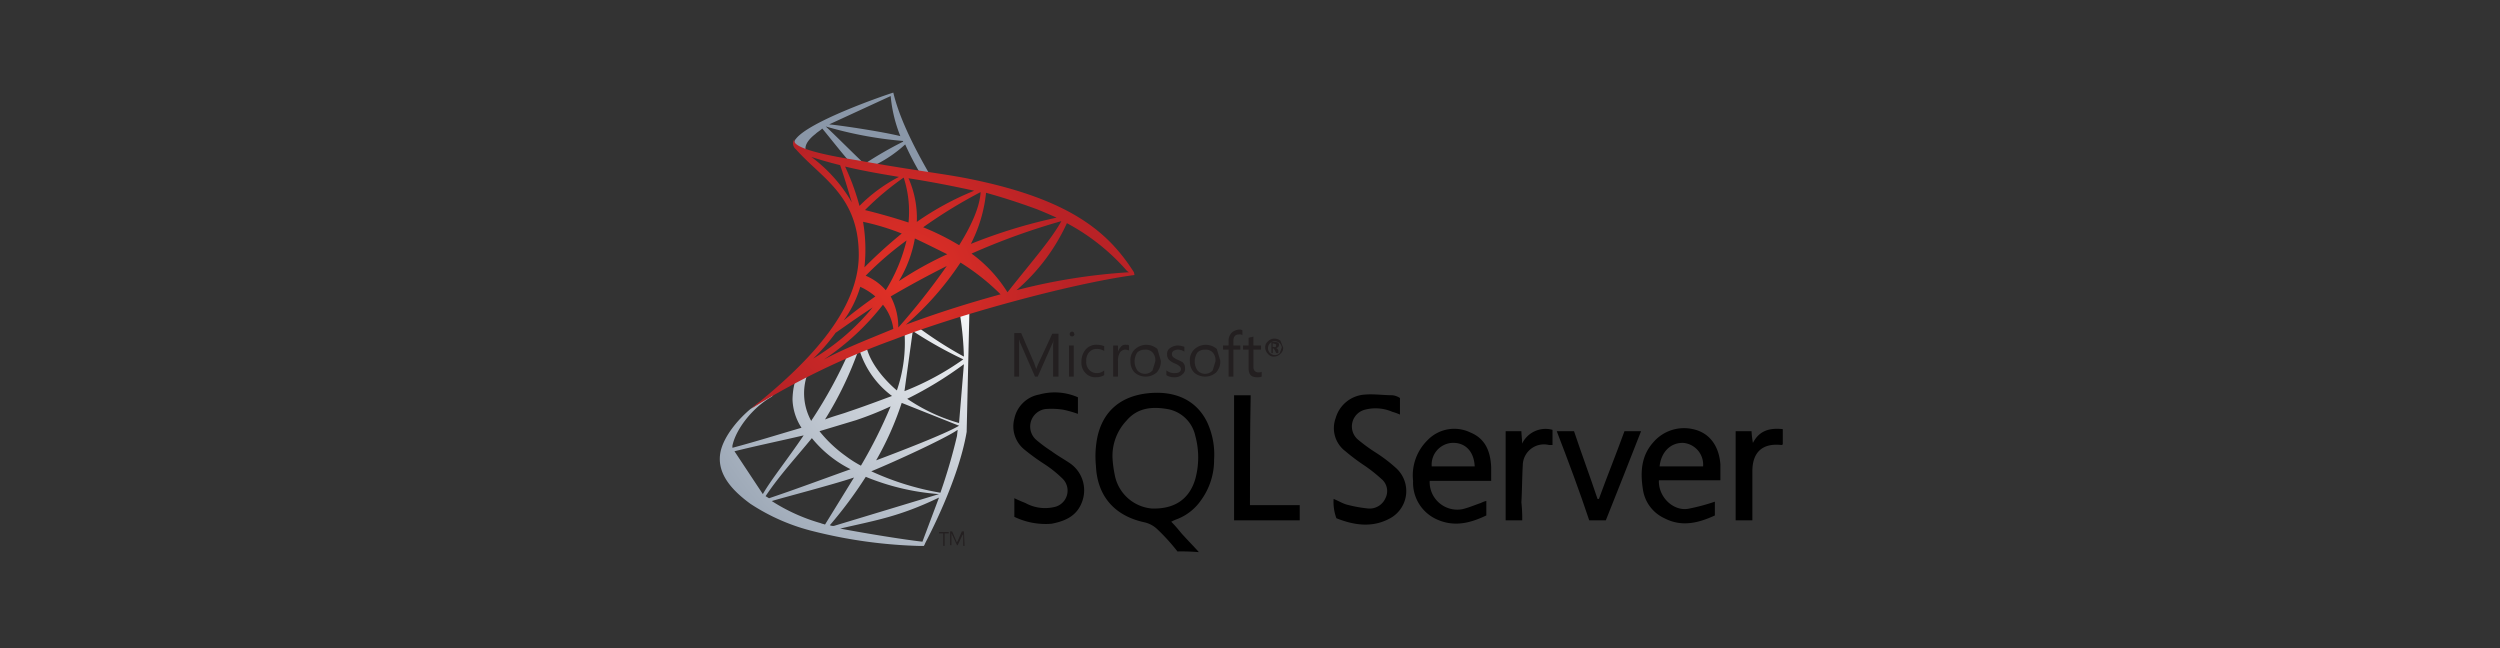 <svg xmlns="http://www.w3.org/2000/svg" width="270" height="70" viewBox="0 0 270 70"><rect x="0" y="0" width="270" height="70" fill="#333333" stroke="none"/><defs><radialGradient id="6inga" cx="107.86" cy="31.13" r="43.09" gradientUnits="userSpaceOnUse"><stop offset="0" stop-color="#fff"/><stop offset=".87" stop-color="#99a5b4"/><stop offset=".99" stop-color="#8a97a8"/></radialGradient><radialGradient id="6ingb" cx="-123.85" cy="307.17" r="14.65" gradientUnits="userSpaceOnUse"><stop offset="0" stop-color="#fff"/><stop offset=".87" stop-color="#99a5b4"/><stop offset=".99" stop-color="#8a97a8"/></radialGradient><radialGradient id="6ingc" cx="97.45" cy="30.28" r="17.87" gradientUnits="userSpaceOnUse"><stop offset="0" stop-color="#e23126"/><stop offset="1" stop-color="#b92226"/></radialGradient></defs><g><g><g/><g><g><path fill="url(#6inga)" d="M103.578 45.686a19.173 19.173 0 0 1-5.597-2.616 39.54 39.54 0 0 0 6.12-3.737zm0 .293c-1.492.897-6.567 2.84-8.955 3.737a33.229 33.229 0 0 0 2.761-6.204zm-.224 1.115a61.007 61.007 0 0 1-1.79 6.12A29.798 29.798 0 0 1 94.1 50.9c2.537-1.045 7.91-3.507 9.328-4.477zm-13.283 9.702a.806.806 0 0 1-.448-.075 44.814 44.814 0 0 0 3.88-5.224 25.642 25.642 0 0 0 7.91 1.866zm9.552 1.706c-2.015-.223-6.12-.894-8.88-1.415 3.805-.893 6.343-1.266 10.671-3.351zM89.1 56.656c-.15-.074-.299-.074-.448-.15a19.742 19.742 0 0 1-5.299-2.392c1.194-.374 6.418-1.72 8.88-2.542zm-6.418-3.07c1.492-2.238 3.358-4.253 5-6.268a12.687 12.687 0 0 0 4.18 3.358c-2.927 1.045-5.912 2.164-8.807 3.135zm-3.359-4.85c2.392-.597 4.932-1.12 7.473-1.716-1.868 2.76-3.512 4.776-4.409 6.343zm13.135-3.36a35.341 35.341 0 0 0 3.731-1.49 51.38 51.38 0 0 1-3.209 6.407 12.271 12.271 0 0 1-1.642-1.043 13.984 13.984 0 0 1-2.835-2.682zm6.12-9.625a45.167 45.167 0 0 0 5.457 3.06 29.501 29.501 0 0 1-6.353 3.432zm6.119-2.239c-.075-.224-.821.224-1.045.299.256 1.555.406 3.126.448 4.701a42.118 42.118 0 0 1-5-3.209l-.523.224v-.224l-.746.224c-.224.15-.15 0-.15.299a15.843 15.843 0 0 1-.82 6.343c-1.493-1.269-2.91-3.06-3.284-4.702a1.082 1.082 0 0 1-.522.15c-.224.074-.299 0-.224.223a9.791 9.791 0 0 0 3.507 4.926c-1.418.522-2.985 1.12-4.776 1.716-.597.224-1.492.448-2.462.821a38.232 38.232 0 0 0 3.656-7.612l-1.12.448a50.23 50.23 0 0 1-3.88 7.09c-.074.074-.074.149-.149.223a6.164 6.164 0 0 1-.448-4.925c.075-.298-.97.448-1.045.522-.298.15-.298.374-.373.672a8.27 8.27 0 0 0-.149 1.418 5.91 5.91 0 0 0 .97 3.06c-2.313.671-4.925 1.492-7.462 2.164v-.224c.373-1.791 2.164-4.105 4.253-5.299l.523-.597-2.836 1.94c-1.343 1.12-2.836 2.911-3.21 4.553-.522 2.388 1.27 4.254 3.21 5.672a21.813 21.813 0 0 0 6.865 2.985A52.59 52.59 0 0 0 99.25 58.96h.522c.065-.091.115-.192.15-.299.223-.447 3.582-6.716 4.477-12.015z"/></g><g><path fill="url(#6ingb)" d="M96.193 10.373a15.261 15.261 0 0 0 1.045 4.328c-1.79-.447-6.12-1.119-7.686-1.268zm-8.806 6.343c-.97-.746.075-1.79.672-2.238.224-.224.522-.374.746-.597.747.895 2.612 3.283 3.359 4.03l1.343-.075c-.672-.597-3.508-3.433-4.329-4.18a41.792 41.792 0 0 0 8.359 1.568v.075a40.298 40.298 0 0 0-4.03 2.313l1.12.15c1.14-.573 2.194-1.301 3.134-2.165a32.274 32.274 0 0 0 1.626 3.134l1.045.15c-1.94-3.359-3.358-6.344-3.955-8.881-1.403.448-9.09 3.134-10.522 5-.672.746.895 1.343 1.417 1.716z"/></g><g><path fill="url(#6ingc)" d="M115.225 24.104a22.858 22.858 0 0 1 6.418 5.075c.085.092.186.168.298.224a63.88 63.88 0 0 0-12.164 1.94 21.075 21.075 0 0 0 5.448-7.239zm-10.299 3.284a73.344 73.344 0 0 1 9.702-3.507c-1.12 2.015-2.985 4.104-5.821 7.686a14.926 14.926 0 0 0-3.88-4.179zm-7.09 7.677a32.6 32.6 0 0 0 5.896-6.707 24.33 24.33 0 0 1 4.329 3.428c-2.985.82-6.433 1.863-10.224 3.279zm-1.641-3.05a106.495 106.495 0 0 1 6.055-3.284 73.437 73.437 0 0 1-5.233 6.642 7.17 7.17 0 0 0-.822-3.358zm-7.18 6.791a27.239 27.239 0 0 0 6.344-5.896c.607.75.995 1.655 1.12 2.612-2.896 1.194-5.21 2.09-7.448 3.284zm1.195-2.836c.97-.671 2.313-1.642 4.03-2.761a24.724 24.724 0 0 1-6.418 5.522 20.396 20.396 0 0 0 2.403-2.76zm2.701-5l-.001.006a7.65 7.65 0 0 0-.014-.006zm1.627 1.045c-1.268.895-2.462 1.791-3.433 2.612a11.94 11.94 0 0 0 1.805-3.65 6.903 6.903 0 0 1 1.628 1.038zm-3.268-14.03l.001.004-.016-.004zm5.816 1.12a16.766 16.766 0 0 0-4.262 3.134 25.644 25.644 0 0 0-1.553-4.25c2.164.52 4.472.892 5.815 1.115zm-9.473-2.165l.012.01-.027-.01zm3.12.896c.522 1.492.895 2.836 1.268 4.03a16.142 16.142 0 0 0-4.376-4.917c.89.296 1.925.591 3.107.887zm7.387 6.194a64.792 64.792 0 0 0-4.701-1.343 30.291 30.291 0 0 1 4.179-3.508c.508 1.563.686 3.215.522 4.85zm7.09-3.43a31.278 31.278 0 0 0-6.194 3.365 10.632 10.632 0 0 0-.896-4.711c2.403.374 4.717.822 7.105 1.346zm-6.403 5.146l-.001.007-.014-.007zm3.492 1.713a38.247 38.247 0 0 0-5.223 2.904 13.482 13.482 0 0 0 1.73-4.61c1.115.52 2.304 1.113 3.493 1.706zm-6.636 3.884a5.983 5.983 0 0 0-2.17-1.567 34.743 34.743 0 0 1 4.413-3.806 18.29 18.29 0 0 1-2.243 5.373zm1.726-6.122a52.658 52.658 0 0 0-4.03 3.65 17.838 17.838 0 0 0-.15-4.916c1.428.302 2.826.726 4.18 1.266zm2.313-.675a52.354 52.354 0 0 1 6.204-3.8c-.074 1.416-.822 3.353-2.317 5.737a26.945 26.945 0 0 0-3.887-1.937zm12.322-1.934c.747.298 1.419.597 2.091.895a56.524 56.524 0 0 0-9.263 2.836 15.562 15.562 0 0 0 1.643-5.522 70.209 70.209 0 0 1 5.529 1.79zm10.44 6.791c-2.687-4.18-6.717-8.06-18.881-10.299-2.537-.447-5.597-.82-10.97-1.79-1.866-.3-7.463-1.195-6.791-2.314a.799.799 0 0 0 .134 1.12c2.761 3.134 6.791 5 6.791 11.417 0 5.896-5.298 11.418-10.671 15.821a7.903 7.903 0 0 0-.896.746 81.425 81.425 0 0 1 15.448-7.462c6.268-2.463 18.731-5.97 25.895-6.94z"/></g><g><path fill="#231f20" d="M102.465 57.61h-.448v1.342h-.15V57.61h-.447v-.149h1.045"/></g><g><path fill="#231f20" d="M104.177 58.957h-.15v-1.343c0 .075 0 .15-.074.15l-.522 1.119h-.075l-.522-1.12a.231.231 0 0 0-.075-.15v1.27h-.149V57.39h.224l.448 1.045a.261.261 0 0 0 .074.149.261.261 0 0 1 .075-.15l.448-1.044h.224"/></g><g><path fill="#231f20" d="M137.813 37.317c0 .149-.074.223-.221.149h-.147v-.373h.088c.074 0 .147.074.22.074.075 0 .075.075.075.15zm.246.522c-.075-.15-.15-.224-.224-.224.075-.075.15-.075.224-.15.1-.132.1-.314 0-.447a.672.672 0 0 0-.373-.075h-.349a.745.745 0 0 1 1.095.597l-.224.597a.746.746 0 1 1-.895-1.18v1.18h.149v-.522c.075 0 .15.075.224.224l.15.298h.223zm-.746-.896h.024a.745.745 0 0 0-.024.014zm.97-.149a1.045 1.045 0 0 0-.672-.224.948.948 0 0 0-.671.299.813.813 0 0 0-.299.671.948.948 0 0 0 .299.672c.156.21.41.324.671.299a.948.948 0 0 0 .672-.299.813.813 0 0 0 .298-.672z"/></g><g><path fill="#231f20" d="M114.256 40.671h-.522v-3.134c-.007-.3.018-.6.075-.895-.075.224-.075.373-.15.447l-1.582 3.582h-.298l-1.567-3.582c-.075-.074-.075-.223-.15-.447v4.03h-.522V35.97h.746l1.418 3.284c.062.203.137.402.224.597a5.14 5.14 0 0 1 .224-.597l1.492-3.21h.672v4.627z"/></g><g><path fill="#231f20" d="M115.964 37.313v3.359h-.515v-3.359zm.075-1.199a.258.258 0 1 1-.074-.22z"/></g><g><path fill="#231f20" d="M119.255 40.518c-.273.152-.582.229-.895.223a1.41 1.41 0 0 1-1.12-.447 1.575 1.575 0 0 1-.447-1.194 2.082 2.082 0 0 1 .447-1.344 1.537 1.537 0 0 1 1.27-.522c.254.007.507.057.745.15v.522a1.493 1.493 0 0 0-.82-.224 1.067 1.067 0 0 0-.821.373c-.22.273-.327.62-.299.97-.029.327.08.651.299.896.205.24.505.376.82.373a1.12 1.12 0 0 0 .821-.299z"/></g><g><path fill="#231f20" d="M121.862 37.836a.701.701 0 0 0-.896.224 1.59 1.59 0 0 0-.224.895v1.717h-.522v-3.358h.522v.671c.08-.224.207-.427.374-.597a.627.627 0 0 1 .522-.149c.15 0 .224 0 .298.075v.522z"/></g><g><path fill="#231f20" d="M124.474 40.002a1.087 1.087 0 0 1-1.64 0 1.726 1.726 0 0 1 0-1.94c.222-.207.518-.315.82-.299a1.02 1.02 0 0 1 .82.299c.23.267.338.619.298.97zm.524-2.313a1.813 1.813 0 0 0-2.388 0c-.378.339-.572.838-.522 1.343-.012.441.148.87.447 1.194a1.813 1.813 0 0 0 2.388 0c.312-.347.473-.803.448-1.269z"/></g><g><path fill="#231f20" d="M127.985 39.773a.746.746 0 0 1-.299.671c-.244.22-.568.327-.895.299a1.493 1.493 0 0 1-.821-.224v-.522c.25.207.57.314.896.298.447 0 .671-.15.671-.448a.388.388 0 0 0-.15-.298 1.604 1.604 0 0 0-.521-.299 2.067 2.067 0 0 1-.597-.373.85.85 0 0 1-.224-.597.746.746 0 0 1 .298-.671c.24-.176.525-.28.821-.299.255.007.508.057.746.15v.522a1.261 1.261 0 0 0-.746-.224 1.06 1.06 0 0 0-.448.149.448.448 0 0 0 0 .672c.161.12.337.22.523.298.298.15.522.224.597.373a.873.873 0 0 1 .149.523"/></g><g><path fill="#231f20" d="M130.97 40.002a1.09 1.09 0 0 1-1.642 0 1.724 1.724 0 0 1 0-1.94 1.12 1.12 0 0 1 .821-.299c.305-.028.606.081.821.299.23.267.339.619.299.97zm.448-2.313a1.813 1.813 0 0 0-2.388 0c-.378.339-.572.838-.522 1.343-.012.441.148.87.447 1.194a1.813 1.813 0 0 0 2.388 0c.312-.347.473-.803.448-1.269z"/></g><g><path fill="#231f20" d="M134.18 36.193a.56.56 0 0 0-.374-.074c-.373 0-.597.224-.597.671v.523h.747v.447h-.747v2.91h-.522v-2.91h-.597v-.447h.597v-.523c-.003-.337.132-.66.373-.895.212-.174.473-.279.746-.299a.56.56 0 0 1 .374.075z"/></g><g><path fill="#231f20" d="M136.265 40.668a1.105 1.105 0 0 1-.522.075c-.598 0-.896-.299-.896-.97v-2.015h-.597v-.448h.597v-.82c.15-.075.373-.075.522-.15v.97h.821v.448h-.82v1.866a.634.634 0 0 0 .149.447.567.567 0 0 0 .373.15.672.672 0 0 0 .373-.075z"/></g><g><path d="M120.152 49.477a5.548 5.548 0 0 1 1.49-4.026c1.193-1.416 2.759-1.566 4.473-1.267a3.728 3.728 0 0 1 2.982 2.907 8.836 8.836 0 0 1 0 4.623c-.67 2.311-2.385 3.28-4.696 3.206a4.473 4.473 0 0 1-4.026-3.728 11.931 11.931 0 0 1-.223-1.715zm7.014 10.08c.772-.015 1.545.01 2.314.075-.597-.672-1.269-1.344-1.866-2.015-.373-.448-.671-.821-1.12-1.269.217-.117.441-.217.672-.299a5.575 5.575 0 0 0 2.538-2.014 7.373 7.373 0 0 0 1.418-4.403 8.269 8.269 0 0 0-.747-4.03c-1.119-2.314-3.358-3.433-6.343-3.135-2.985.299-4.925 1.94-5.522 4.777-.2 1.007-.25 2.038-.15 3.06.15 3.357 2.09 5.447 5.299 6.119.505.127.968.384 1.343.746.78.74 1.504 1.54 2.164 2.388z"/></g><g><path d="M181.847 47.836a2.358 2.358 0 0 1 2.087 2.537h-4.697c.164-1.567 1.208-2.612 2.61-2.537zm.597 7.09c-1.642.372-3.358-1.195-3.284-3.06h6.642v-1.717c-.15-2.015-1.194-3.433-2.985-3.806a4.366 4.366 0 0 0-4.254 1.418c-1.343 1.492-1.418 3.284-1.12 5.15a4.06 4.06 0 0 0 2.314 3.059c1.866.97 3.657.522 5.448-.299V54.18c-.903.309-1.826.558-2.761.746z"/></g><g><path d="M154.626 50.369a2.346 2.346 0 0 1 .556-1.719 2.36 2.36 0 0 1 1.615-.818c1.423-.075 2.396.895 2.47 2.537zm6.42.075c-.074-1.642-.596-3.06-2.238-3.732a4 4 0 0 0-4.627.821 5.32 5.32 0 0 0-1.567 4.403 4.336 4.336 0 0 0 2.612 4.18c1.865.82 3.582.372 5.298-.449V54.1a2.53 2.53 0 0 0-.597.224c-.671.224-1.343.523-2.015.672a2.985 2.985 0 0 1-3.507-3.06h6.642z"/></g><g><path d="M144.031 53.88c.523.223.896.447 1.344.597.806.22 1.63.37 2.462.447a1.873 1.873 0 0 0 1.792-1.12 1.694 1.694 0 0 0-.448-2.089 16.614 16.614 0 0 0-1.791-1.418 21.783 21.783 0 0 1-2.09-1.567 3.12 3.12 0 0 1-1.045-3.582 3.5 3.5 0 0 1 3.21-2.537c.97-.075 1.94.075 2.91.075.293.032.575.134.82.298v1.791c-.265-.12-.54-.22-.82-.298a4.552 4.552 0 0 0-2.985-.224 1.866 1.866 0 0 0-.747 3.209c.616.514 1.264.988 1.94 1.418.795.506 1.545 1.08 2.24 1.716a3.35 3.35 0 0 1-.821 5.448c-1.866.97-3.806.671-5.672-.075a5.082 5.082 0 0 1-.299-2.09z"/></g><g><path d="M109.549 55.818v-2.015c.448.224.82.373 1.194.522.932.515 2.02.674 3.06.448a1.813 1.813 0 0 0 .895-3.134 12.583 12.583 0 0 0-1.865-1.493 22.858 22.858 0 0 1-2.165-1.567 3.216 3.216 0 0 1-1.119-3.358 3.343 3.343 0 0 1 2.687-2.612 6.224 6.224 0 0 1 4.179.298v1.791a12.353 12.353 0 0 0-1.567-.447 8.291 8.291 0 0 0-1.94-.075 1.91 1.91 0 0 0-1.046 3.284c.536.463 1.105.887 1.702 1.268.597.448 1.269.821 1.94 1.269a3.545 3.545 0 0 1 1.418 4.03c-.522 1.641-1.79 2.239-3.358 2.537a7.761 7.761 0 0 1-4.015-.746z"/></g><g><path d="M134.996 54.556h5.374v1.641h-7.09V42.69h1.791c-.075 3.955-.075 7.836-.075 11.866z"/></g><g><path d="M168.13 46.57h1.866c.82 2.463 1.716 4.85 2.537 7.313h.15c.895-2.462 1.865-4.85 2.76-7.313h1.791c-1.268 3.284-2.537 6.418-3.805 9.627h-1.792c-1.044-3.134-2.238-6.343-3.507-9.627z"/></g><g><path d="M164.401 56.198h-1.791V46.57h1.701c0 .373.075.746.075 1.343a2.813 2.813 0 0 1 3.284-1.492v1.641h-.373a2.284 2.284 0 0 0-2.836 2.165c-.075 1.343-.075 2.686-.15 4.03.07.644.099 1.292.09 1.94z"/></g><g><path d="M192.54 46.345v1.642a.231.231 0 0 1-.15.074c-2.015-.224-3.134.747-3.134 2.836v5.299h-1.806v-9.627h1.716c.022.426.072.85.15 1.268.686-1.343 1.806-1.641 3.224-1.492z"/></g></g></g></g></svg>